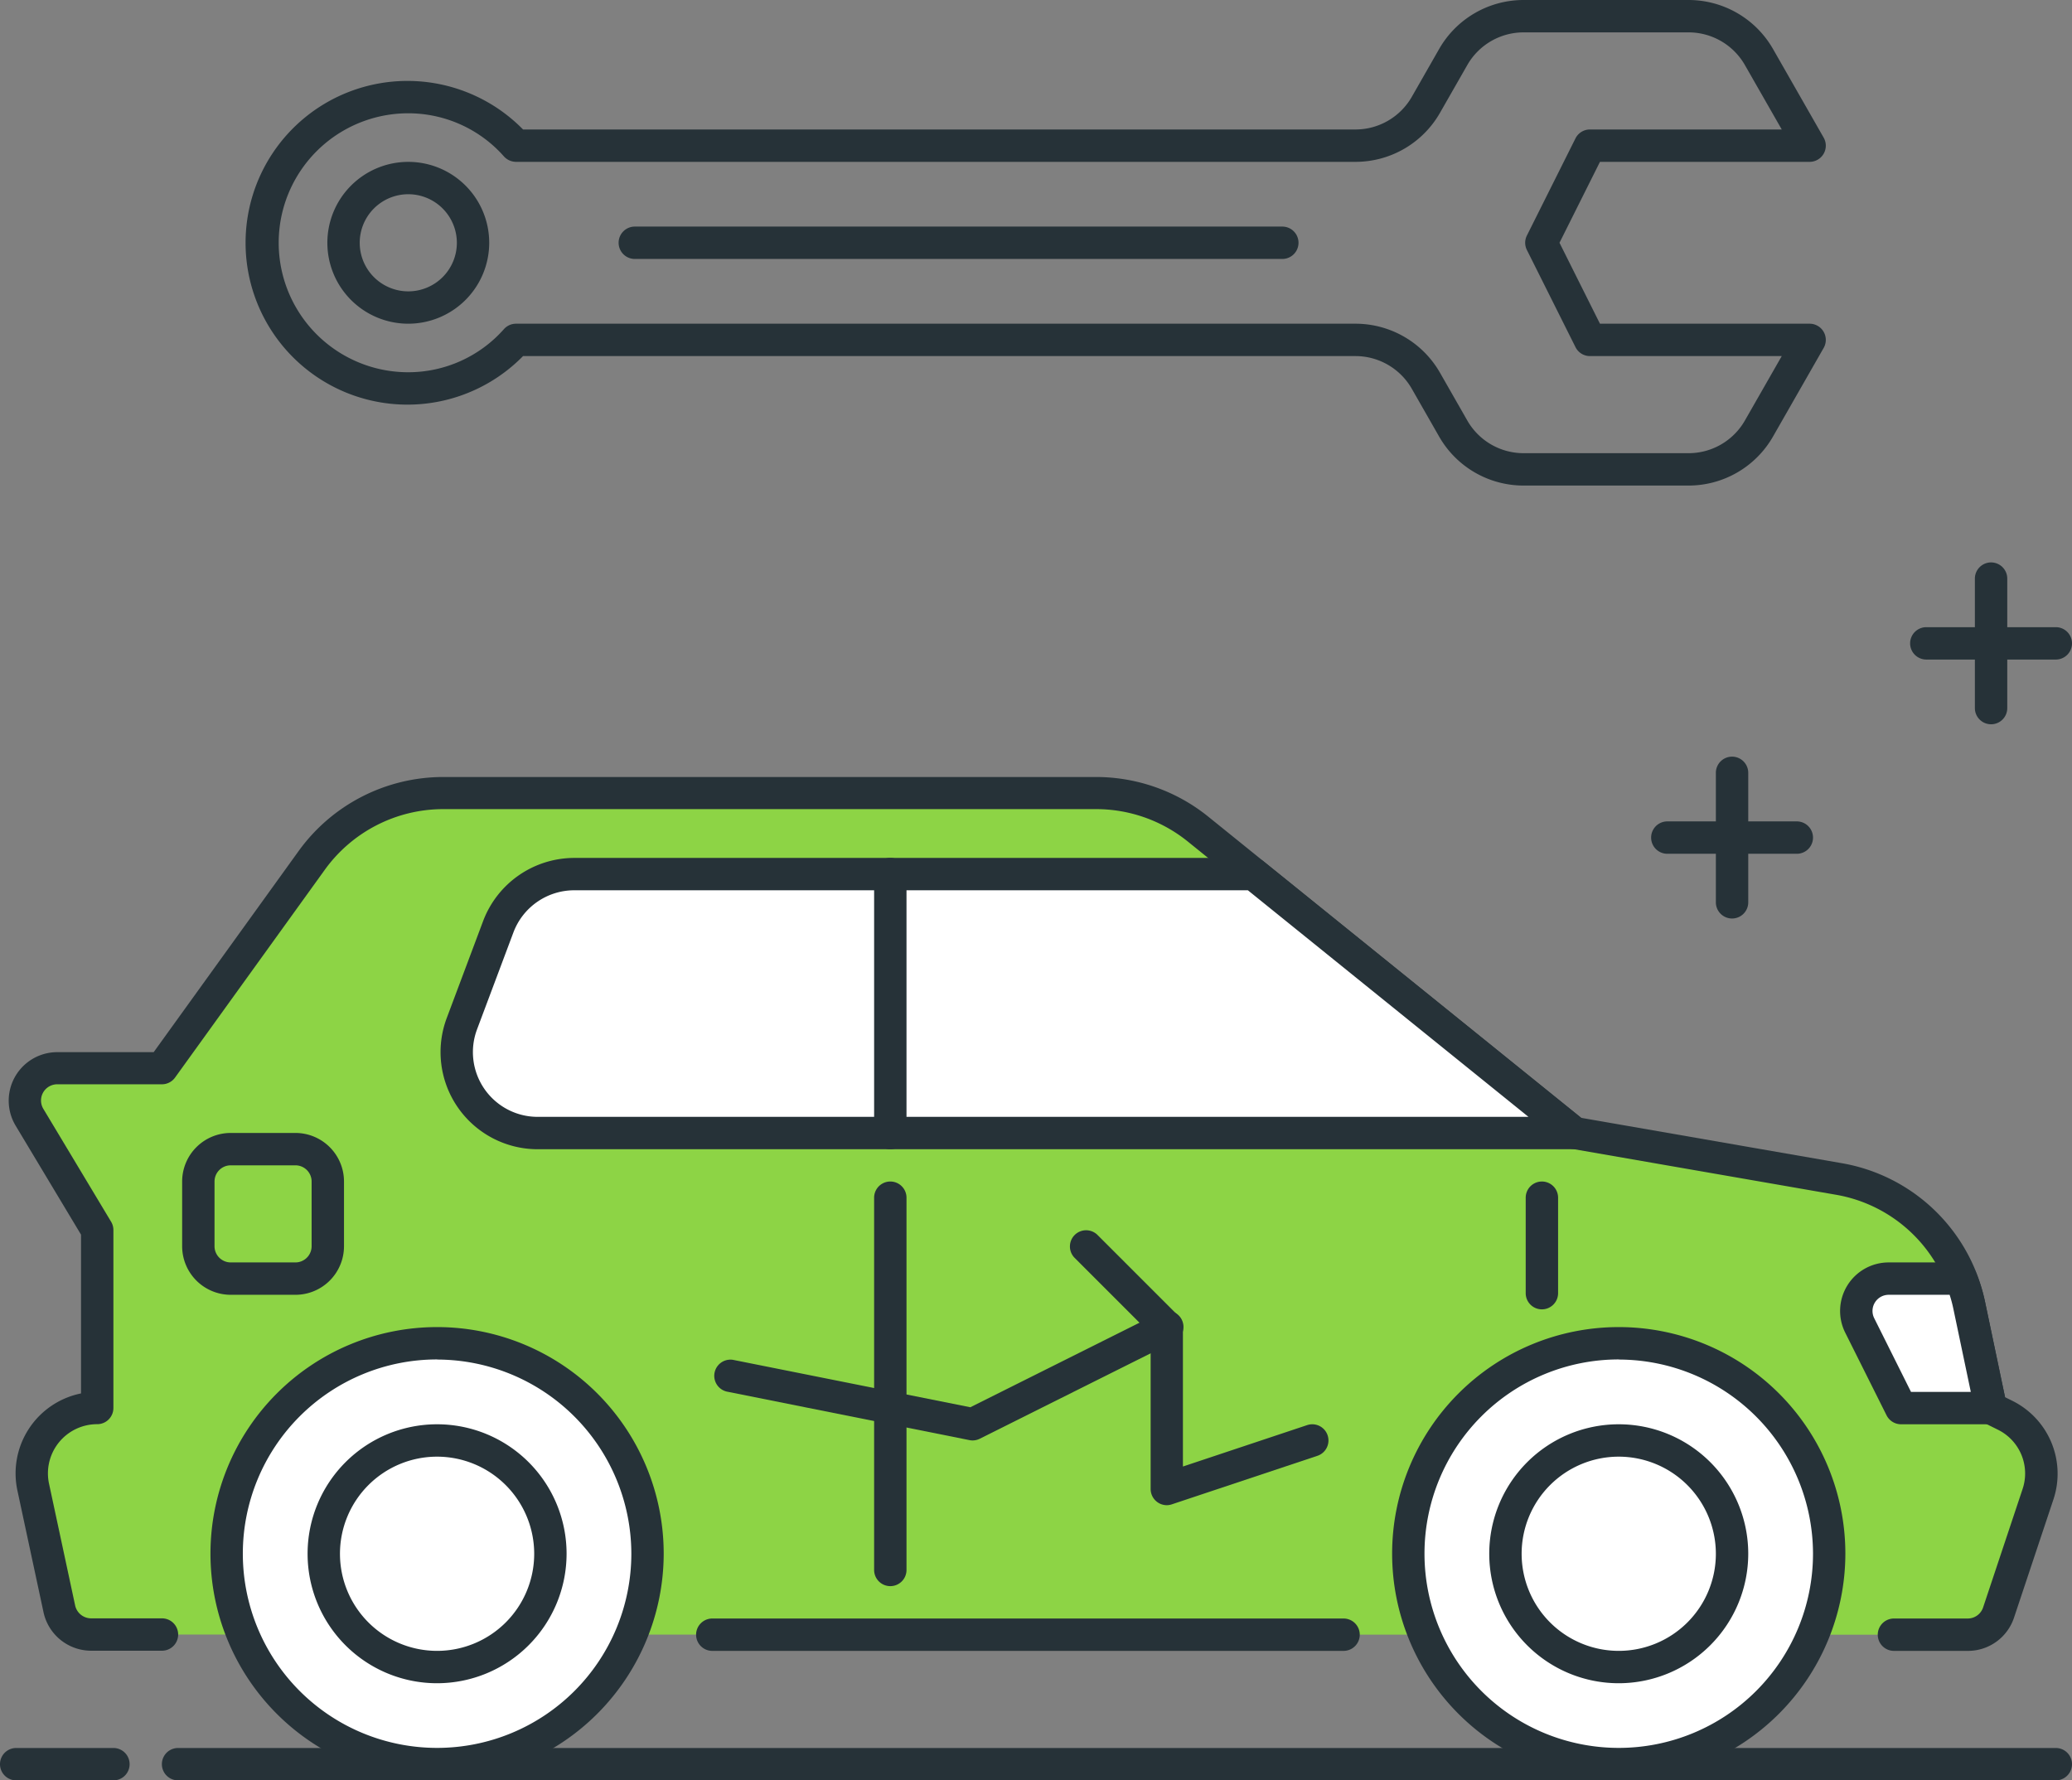 <svg xmlns="http://www.w3.org/2000/svg" width="88.434" height="75.998" viewBox="0 0 88.434 75.998"><rect x="0" y="0" width="88.434" height="75.998" fill="#808080" stroke="none"/><path d="M4.841 75.998H.691a.691.691 0 010-1.382h4.15a.691.691 0 010 1.382zM87.743 75.998H7.6a.691.691 0 010-1.382h80.143a.691.691 0 010 1.382z" fill="#263238"/><path d="M80.833 69.78h3.15a1.382 1.382 0 001.31-.945l1.69-5.067a2.765 2.765 0 00-1.391-3.348l-.629-.312-.922-4.4a6.91 6.91 0 00-5.578-5.388l-11.274-1.961-16.065-12.975a6.909 6.909 0 00-4.34-1.534H18.911a6.909 6.909 0 00-5.606 2.87L6.91 45.595H2.441a1.382 1.382 0 00-1.186 2.092l2.891 4.817v7.6a2.792 2.792 0 00-2.73 3.377l1.114 5.2a1.384 1.384 0 001.351 1.093H6.91" fill="#8dd445"/><path d="M83.985 70.471h-3.15a.691.691 0 010-1.382h3.15a.691.691 0 00.655-.473l1.689-5.067a2.083 2.083 0 00-1.043-2.512l-.627-.311a.689.689 0 01-.369-.478l-.923-4.4a6.185 6.185 0 00-5.019-4.85l-11.275-1.961a.67.67 0 01-.315-.144L50.693 35.92a6.227 6.227 0 00-3.906-1.381H18.91a6.233 6.233 0 00-5.043 2.583l-6.395 8.875a.691.691 0 01-.561.288H2.442a.692.692 0 00-.593 1.047l2.891 4.816a.693.693 0 01.1.355v7.6a.691.691 0 01-.691.691 2.1 2.1 0 00-2.056 2.542l1.115 5.2a.7.7 0 00.676.546h3.029a.691.691 0 010 1.382H3.884a2.082 2.082 0 01-2.026-1.639l-1.115-5.2a3.482 3.482 0 012.715-4.144v-6.778L.667 48.051a2.072 2.072 0 011.777-3.138h4.115l6.189-8.588a7.613 7.613 0 016.164-3.157h27.876a7.622 7.622 0 014.775 1.687l15.924 12.862 11.1 1.932a7.557 7.557 0 016.137 5.926l.854 4.068.328.162a3.472 3.472 0 011.74 4.187l-1.689 5.067a2.071 2.071 0 01-1.972 1.412z" fill="#263238"/><path fill="#40c4ff" d="M30.401 69.78h26.944"/><path d="M57.344 70.471H30.401a.691.691 0 010-1.382h26.943a.691.691 0 010 1.382z" fill="#263238"/><g transform="translate(59.417 56.653)"><circle cx="8.982" cy="8.982" r="8.982" transform="translate(.691 .691)" fill="#fff"/><path d="M9.672 19.34a9.672 9.672 0 119.672-9.673 9.685 9.685 0 01-9.672 9.673zm0-17.963a8.291 8.291 0 108.291 8.291 8.3 8.3 0 00-8.291-8.286z" fill="#263238"/></g><path d="M69.089 71.852a5.527 5.527 0 115.527-5.527 5.534 5.534 0 01-5.527 5.527zm0-9.672a4.145 4.145 0 104.145 4.145 4.149 4.149 0 00-4.145-4.145z" fill="#263238"/><g transform="translate(8.983 56.653)"><circle cx="8.982" cy="8.982" r="8.982" transform="translate(.691 .691)" fill="#fff"/><path d="M9.672 19.34a9.672 9.672 0 119.672-9.673 9.684 9.684 0 01-9.672 9.673zm0-17.963a8.291 8.291 0 108.291 8.291 8.3 8.3 0 00-8.291-8.286z" fill="#263238"/></g><path d="M18.655 71.852a5.527 5.527 0 115.527-5.527 5.533 5.533 0 01-5.527 5.527zm0-9.672a4.145 4.145 0 104.145 4.145 4.149 4.149 0 00-4.145-4.145z" fill="#263238"/><path d="M21.268 39.548l-1.555 4.145a3.455 3.455 0 003.235 4.668H67.19L53.503 37.307h-29a3.454 3.454 0 00-3.235 2.241z" fill="#fff"/><path d="M67.19 49.057H22.948a4.145 4.145 0 01-3.881-5.6l1.555-4.146a4.163 4.163 0 013.881-2.689h29a.691.691 0 01.434.153l13.687 11.054a.691.691 0 01-.434 1.229zM24.503 38.003a2.776 2.776 0 00-2.588 1.793l-1.555 4.145a2.764 2.764 0 002.588 3.734h42.288L53.26 38.003zm-3.235 1.55zM65.809 55.892a.69.69 0 01-.691-.691v-4.075a.691.691 0 111.382 0v4.075a.691.691 0 01-.691.691zM37.999 67.707a.691.691 0 01-.691-.691v-15.89a.691.691 0 111.382 0v15.89a.69.69 0 01-.691.691z" fill="#263238"/><path d="M37.999 49.057a.691.691 0 01-.691-.691V37.312a.691.691 0 111.382 0v11.054a.69.69 0 01-.691.691zM12.609 55.271H9.847a2.075 2.075 0 01-2.073-2.073v-2.763a2.075 2.075 0 012.073-2.073h2.762a2.074 2.074 0 012.073 2.073v2.763a2.074 2.074 0 01-2.073 2.073zm-2.762-5.527a.691.691 0 00-.691.691v2.763a.692.692 0 00.691.691h2.762a.692.692 0 00.691-.691v-2.763a.691.691 0 00-.691-.691z" fill="#263238"/><path d="M84.964 60.107l-.922-4.4a6.873 6.873 0 00-.35-1.13h-3.087a1.382 1.382 0 00-1.237 2l1.765 3.528h3.83z" fill="#fff"/><path d="M84.963 60.798h-3.825a.694.694 0 01-.619-.383l-1.763-3.526a2.072 2.072 0 011.854-3h3.087a.692.692 0 01.641.435 7.469 7.469 0 01.384 1.245l.922 4.4a.685.685 0 01-.14.578.694.694 0 01-.541.251zm-3.4-1.382h2.552l-.748-3.563a5.476 5.476 0 00-.156-.582h-2.6a.69.69 0 00-.618 1zM49.801 64.252a.692.692 0 01-.691-.691v-6.623l-3.253-3.253a.691.691 0 01.977-.977l3.454 3.454a.691.691 0 01.2.489v5.95l5.309-1.77a.691.691 0 01.437 1.311l-6.218 2.073a.7.7 0 01-.215.037z" fill="#263238"/><path d="M41.511 61.488a.628.628 0 01-.135-.014l-10.363-2.073a.691.691 0 01.271-1.354l10.131 2.024 8.078-4.038a.691.691 0 11.619 1.235l-8.291 4.145a.694.694 0 01-.31.075zM72.07 20.727h-7.046a4.15 4.15 0 01-3.6-2.089l-1.169-2.045a2.771 2.771 0 00-2.4-1.393H22.324a6.909 6.909 0 110-9.673h35.532a2.771 2.771 0 002.4-1.393l1.169-2.046A4.151 4.151 0 0165.025 0h7.046a4.155 4.155 0 013.6 2.088l2.164 3.787a.691.691 0 01-.6 1.034h-8.948l-1.727 3.454 1.727 3.455h8.948a.691.691 0 01.6 1.034l-2.164 3.786a4.154 4.154 0 01-3.601 2.089zm-50.044-6.909h35.831a4.155 4.155 0 013.6 2.088l1.169 2.046a2.767 2.767 0 002.4 1.393h7.046a2.769 2.769 0 002.4-1.393l1.574-2.752H67.86a.69.69 0 01-.618-.383l-2.073-4.145a.685.685 0 010-.618l2.073-4.146a.689.689 0 01.618-.381h8.186l-1.574-2.752a2.769 2.769 0 00-2.4-1.393h-7.046a2.767 2.767 0 00-2.4 1.393L61.457 4.82a4.154 4.154 0 01-3.6 2.089H22.026a.7.7 0 01-.514-.228 5.448 5.448 0 00-4.09-1.845 5.527 5.527 0 000 11.054 5.452 5.452 0 004.09-1.845.692.692 0 01.514-.227zm-4.6 0a3.454 3.454 0 113.454-3.455 3.458 3.458 0 01-3.458 3.455zm0-5.527a2.073 2.073 0 102.073 2.073 2.075 2.075 0 00-2.077-2.073z" fill="#263238"/><path d="M54.73 11.054H27.094a.691.691 0 110-1.382H54.73a.691.691 0 110 1.382z" fill="#263238"/><g><path d="M84.98 30.917a.691.691 0 01-.691-.691v-5.527a.691.691 0 111.382 0v5.527a.69.69 0 01-.691.691z" fill="#263238"/></g><g><path d="M87.743 28.154h-5.527a.691.691 0 010-1.382h5.527a.691.691 0 010 1.382z" fill="#263238"/></g><g><path d="M73.925 39.208a.691.691 0 01-.691-.691V32.99a.691.691 0 111.382 0v5.527a.69.69 0 01-.691.691z" fill="#263238"/></g><g><path d="M76.689 36.445h-5.527a.691.691 0 010-1.382h5.527a.691.691 0 010 1.382z" fill="#263238"/></g></svg>